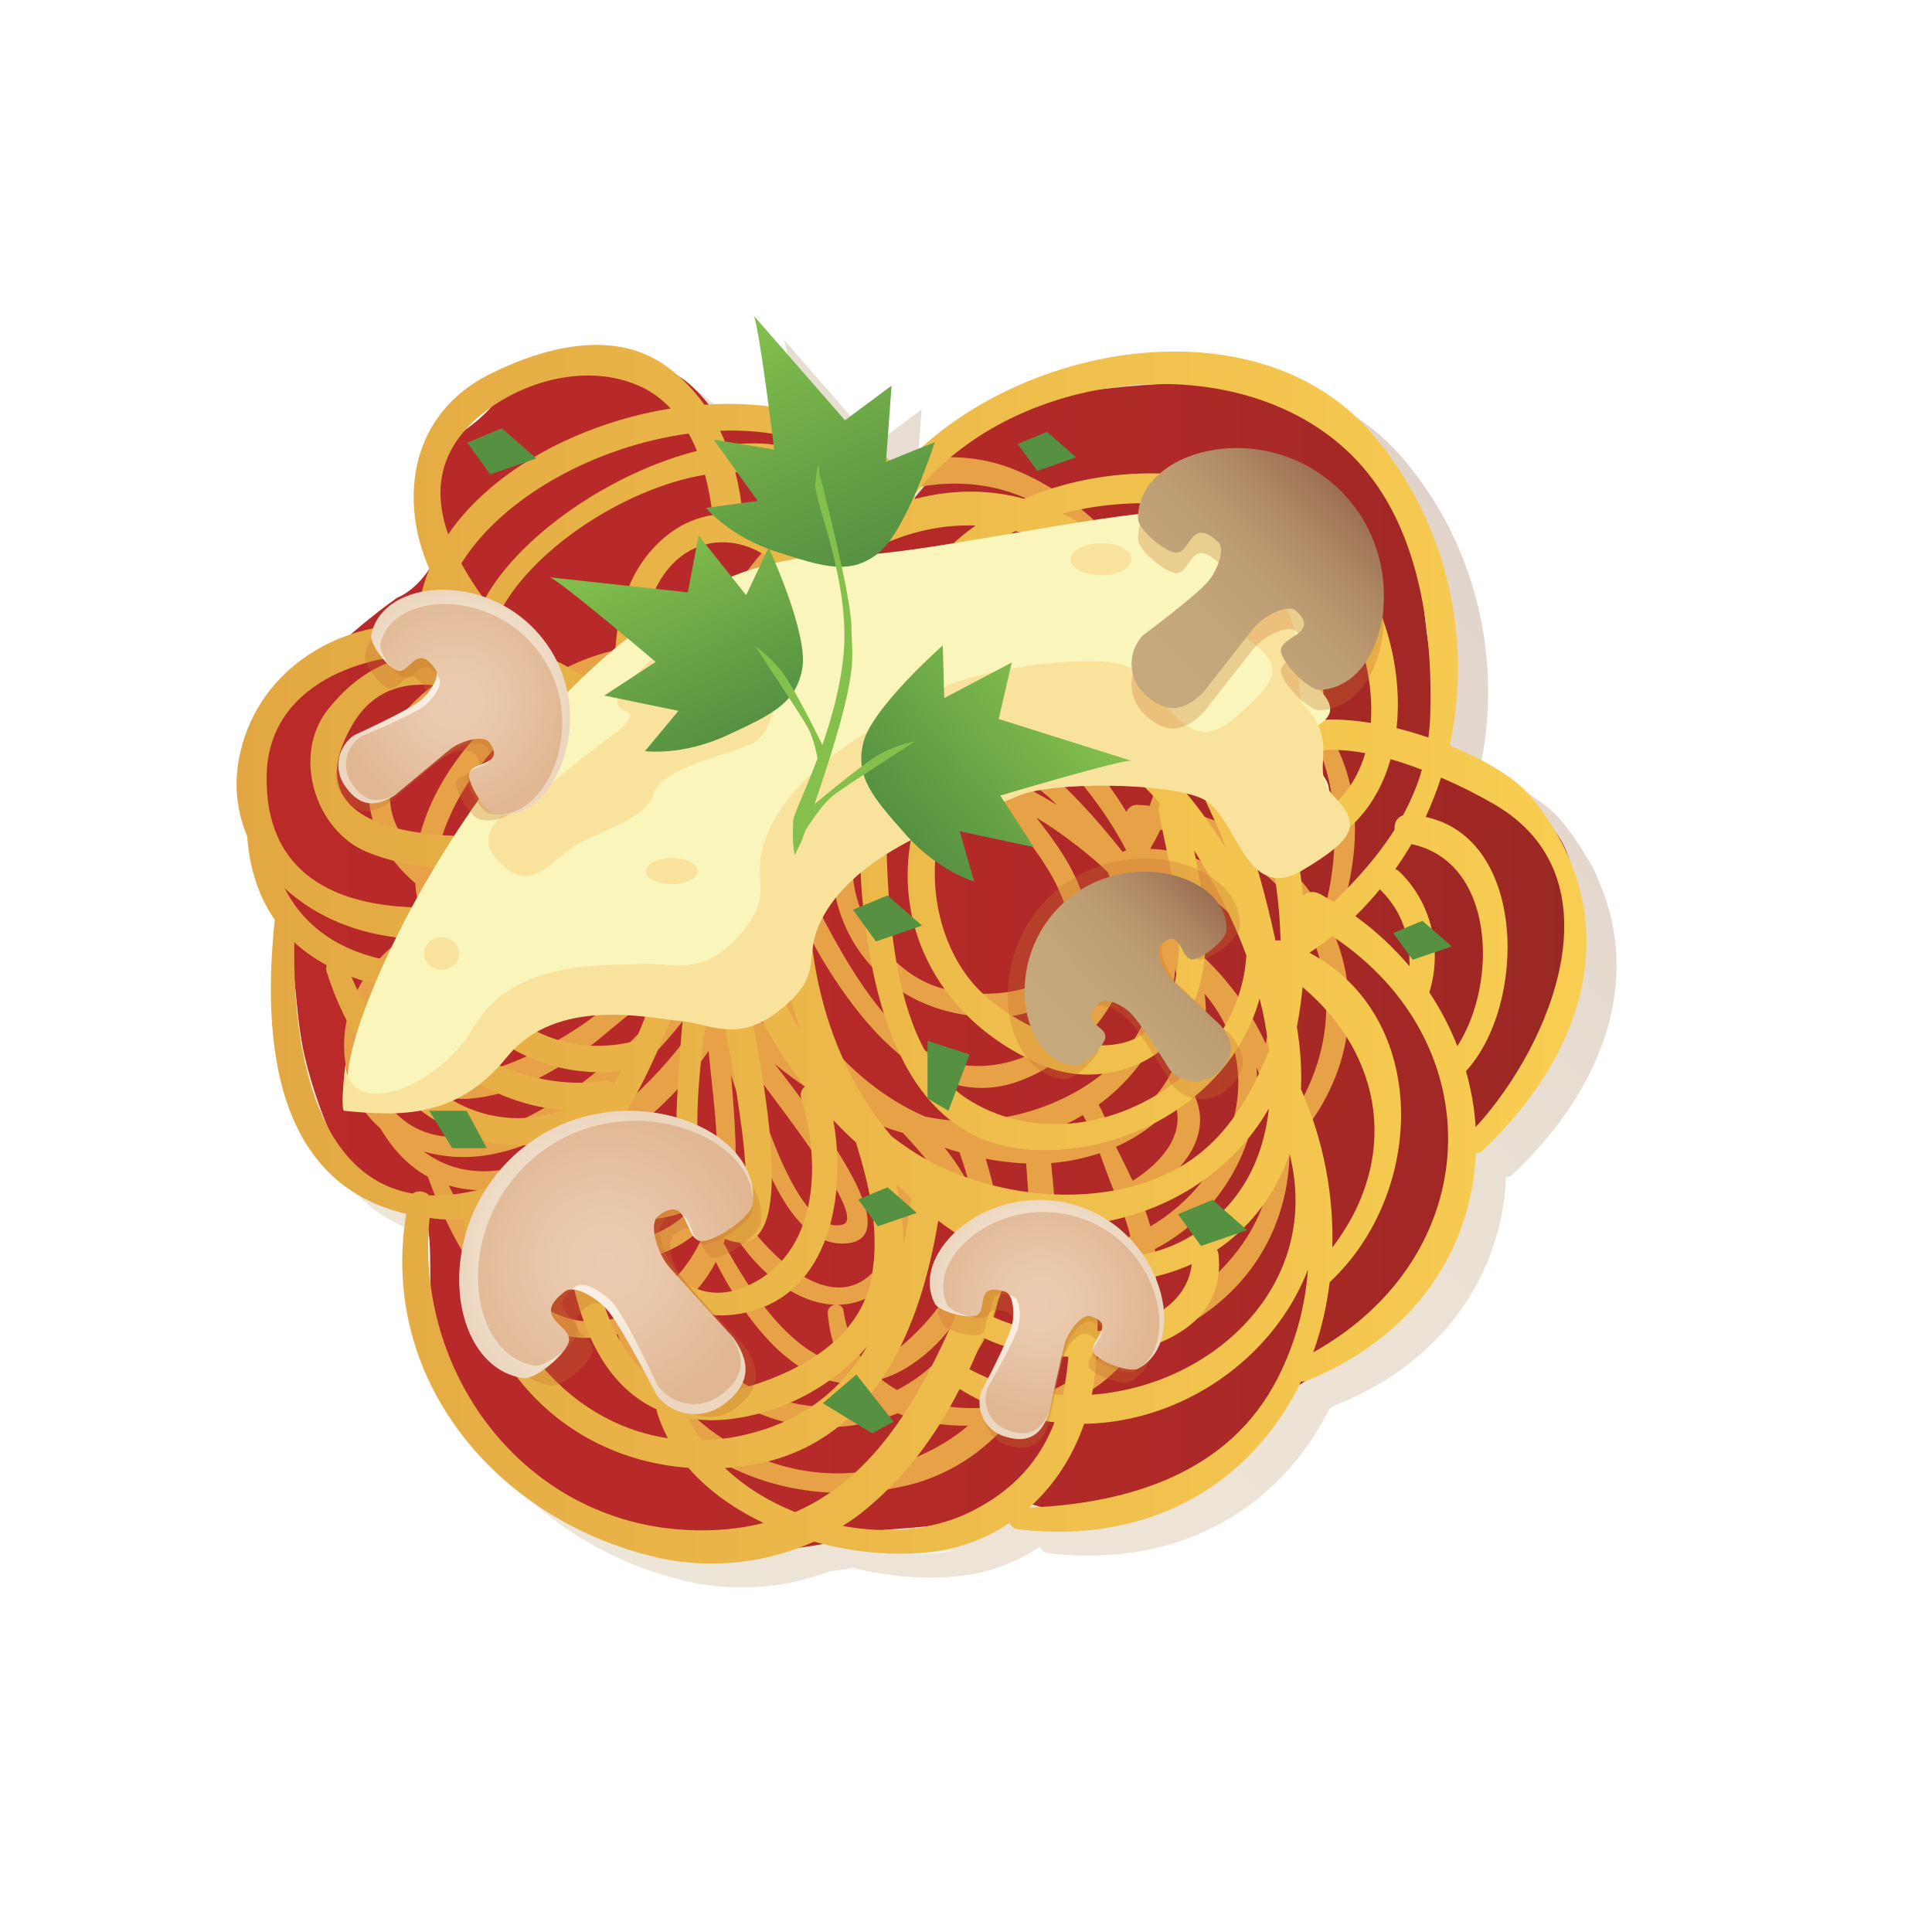 <svg width="49" height="49" viewBox="0 0 49 49" fill="none" xmlns="http://www.w3.org/2000/svg">
<g filter="url(#filter0_di_2562_8336)">
<circle cx="23.5" cy="23.5" r="22.5" fill="white"/>
</g>
<path opacity="0.3" fill-rule="evenodd" clip-rule="evenodd" d="M40.545 22.343C40.472 22.129 40.372 21.934 40.248 21.755C40.059 21.427 39.835 21.103 39.569 20.784C39.207 20.35 38.44 19.884 37.541 19.517C37.538 19.51 37.536 19.503 37.535 19.497C38.119 16.808 37.478 13.835 35.56 11.602C32.818 8.408 27.193 9.184 24.14 11.952L23.329 12.28C23.3 12.252 23.271 12.226 23.241 12.198L23.373 10.388L22.192 11.266L19.873 8.606C19.952 8.705 20.131 9.956 20.258 10.914C19.766 10.851 19.256 10.836 18.739 10.866C18.538 10.613 18.276 10.336 17.99 10.156C17.898 10.074 17.802 9.994 17.7 9.918C16.351 8.919 14.54 9.417 13.187 10.095C11.174 11.102 10.873 13.259 11.655 15.035C11.268 15.616 10.842 15.763 10.842 15.763C10.842 15.763 10.316 16.124 9.656 16.699C8.24 17.176 7.11 18.297 6.823 19.869C6.695 20.573 6.787 21.229 7.035 21.811C7.095 22.673 7.344 23.374 7.734 23.935C7.406 27.035 7.741 30.611 11.068 31.393C10.367 35.63 13.413 39.21 17.492 40.121C18.651 40.38 19.911 40.279 21.038 39.856C21.264 39.829 21.466 39.798 21.636 39.764C22.549 39.991 23.495 40.068 24.354 39.97C25.11 39.885 25.789 39.622 26.371 39.231C26.405 39.314 26.479 39.382 26.598 39.396C30.043 39.789 32.506 38.153 33.718 35.731C33.767 35.699 33.819 35.667 33.869 35.634C33.883 35.631 33.897 35.63 33.912 35.624C36.71 34.488 38.1 32.215 38.196 29.852C38.255 29.852 38.316 29.834 38.371 29.781C40.587 27.691 41.683 24.944 40.545 22.343ZM23.969 13.223C23.97 13.196 23.972 13.169 23.965 13.14C23.967 13.136 23.969 13.132 23.971 13.128C24.019 13.066 24.071 13.008 24.122 12.948C24.151 12.944 24.18 12.939 24.208 12.935C24.118 13.042 24.038 13.139 23.969 13.223ZM28.724 10.473C29.219 10.388 29.72 10.346 30.217 10.346C29.721 10.373 29.212 10.416 28.724 10.473ZM8.423 27.064C8.527 27.632 8.756 28.417 9.059 29.154C8.539 28.151 8.314 26.854 8.249 25.621C8.298 26.123 8.336 26.59 8.423 27.064ZM36.893 16.179C36.93 16.416 36.96 16.653 36.982 16.889C36.949 16.659 36.919 16.422 36.893 16.179ZM13.213 10.939C13.023 11.156 12.797 11.338 12.572 11.502C12.745 11.309 12.956 11.12 13.213 10.939ZM11.633 31.857C11.684 32.19 11.671 32.632 11.68 33.127C11.629 32.709 11.612 32.285 11.633 31.857ZM23.189 39.408C23.526 39.38 23.903 39.354 24.273 39.316C23.921 39.384 23.556 39.412 23.189 39.408ZM26.951 38.765C27.017 38.784 27.087 38.803 27.164 38.825C27.067 38.832 26.968 38.839 26.87 38.843C26.898 38.818 26.924 38.791 26.951 38.765Z" fill="url(#paint0_linear_2562_8336)"/>
<path fill-rule="evenodd" clip-rule="evenodd" d="M10.078 15.157C10.078 15.157 5.35 18.388 6.471 20.99C7.592 23.593 7.389 24.992 7.659 26.458C7.928 27.923 9.024 30.829 10.078 30.636C11.131 30.443 10.844 31.621 10.936 33.053C11.09 35.43 13.972 38.39 15.936 38.993C17.9 39.597 20.955 39.287 21.387 38.993C21.819 38.7 24.185 38.862 25.008 38.342C25.831 37.822 24.762 37.771 26.425 38.226C28.089 38.681 30.667 37.833 31.208 36.66C31.747 35.486 34.713 34.392 35.801 32.948C36.889 31.504 37.543 28.792 37.543 28.792C37.543 28.792 38.286 28.744 39.258 26.059C40.231 23.374 40.252 21.513 38.892 20.555C37.533 19.597 36.896 19.309 36.896 19.309C36.896 19.309 36.268 17.407 36.092 15.157C35.916 12.907 33.67 10.053 32.123 9.796C30.576 9.54 26.336 9.847 25.32 10.508C24.304 11.17 22.954 12.934 22.954 12.934C22.954 12.934 21.651 11.204 20.82 11.045C19.988 10.887 18.381 10.844 18.381 10.844C18.381 10.844 17.521 9.355 16.651 9.358C15.781 9.361 13.235 9.438 12.449 10.333C11.664 11.228 10.264 11.546 10.848 12.385C11.432 13.223 11.277 13.85 10.89 14.43C10.504 15.01 10.078 15.157 10.078 15.157Z" fill="url(#paint1_linear_2562_8336)"/>
<path fill-rule="evenodd" clip-rule="evenodd" d="M31.668 16.895C31.271 16.718 30.583 16.658 29.837 16.711C29.331 14.659 27.881 12.828 25.803 11.94C22.638 10.588 18.748 13.453 17.872 16.643C16.667 16.118 15.213 16.417 13.917 17.171C13.623 17.015 13.305 16.896 12.954 16.832C11.688 16.602 10.612 17.556 9.911 18.481C8.869 19.855 9.392 21.441 10.531 22.397C10.557 22.764 10.641 23.124 10.799 23.469C9.307 24.156 8.385 25.735 8.846 27.356C8.997 27.884 9.283 28.303 9.65 28.62C9.983 29.192 10.392 29.589 10.849 29.843C11.674 32.086 13.115 34.431 15.667 33.841C16.62 36.991 19.927 38.422 23.039 37.666C24.022 37.427 24.942 36.844 25.593 36.053C26.361 35.909 27.102 35.625 27.706 35.238C28.197 34.923 28.574 34.512 28.842 34.047C28.893 34.092 28.968 34.115 29.055 34.083C31.587 33.176 32.725 31.179 32.71 29.076C32.743 29.064 32.776 29.046 32.805 29.014C34.344 27.285 34.53 25.251 33.796 23.595C33.836 23.575 33.872 23.542 33.892 23.487C34.873 20.854 34.42 18.116 31.668 16.895ZM25.918 12.596C27.494 13.254 28.581 14.892 29.254 16.383C29.309 16.508 29.357 16.631 29.399 16.755C29.185 16.783 28.973 16.819 28.762 16.864C28.238 15.419 26.837 14.127 25.405 13.942C23.602 13.709 21.542 14.613 20.298 16.065C19.573 16.204 18.935 16.54 18.398 17.005C18.389 16.975 18.373 16.947 18.351 16.92C19.023 13.785 22.948 11.357 25.918 12.596ZM29.868 19.822C30.465 20.025 30.793 20.406 31.033 20.906C30.607 20.719 30.148 20.577 29.658 20.496C29.739 20.271 29.803 20.044 29.857 19.815C29.86 19.817 29.863 19.82 29.868 19.822ZM29.159 20.435C29.057 20.427 28.955 20.417 28.85 20.414C28.709 20.408 28.613 20.489 28.569 20.592C28.433 20.371 28.291 20.153 28.137 19.944C28.891 19.247 29.09 18.346 28.925 17.456C29.135 17.419 29.35 17.391 29.562 17.372C29.621 17.695 29.636 18.015 29.622 18.332C29.53 18.422 29.537 18.549 29.601 18.648C29.537 19.249 29.372 19.842 29.159 20.435ZM26.759 30.594C26.73 30.233 26.695 29.868 26.659 29.497C27.087 29.465 27.5 29.378 27.89 29.247C28.021 29.599 28.143 29.945 28.254 30.208C27.731 30.455 27.179 30.601 26.759 30.594ZM28.439 30.644C28.535 30.884 28.613 31.122 28.669 31.358C28.101 31.601 27.475 31.733 26.82 31.711C26.816 31.488 26.805 31.264 26.79 31.038C27.265 31.048 27.864 30.902 28.439 30.644ZM26.519 28.935C26.421 28.862 26.274 28.866 26.162 28.934C26.055 28.929 25.946 28.924 25.838 28.915C26.422 28.796 26.97 28.576 27.463 28.282C27.545 28.424 27.625 28.59 27.702 28.773C27.325 28.875 26.925 28.926 26.519 28.935ZM24.23 28.422C23.975 28.409 23.72 28.37 23.467 28.319C23.454 28.314 23.44 28.309 23.428 28.304C21.418 27.413 19.993 25.469 19.403 23.401C18.83 21.394 19.195 19.103 21.275 18.203C22.069 17.859 22.797 17.878 23.473 18.1C23.06 18.079 22.638 18.13 22.206 18.274C19.528 19.163 19.59 22.224 20.835 24.298C21.862 26.006 23.652 28.308 25.955 27.379C27.808 26.63 29.065 24.647 28.696 22.752C28.92 23.016 29.127 23.296 29.31 23.588C29.4 24.93 29.243 26.074 28.161 27.063C27.138 27.996 25.593 28.494 24.23 28.422ZM24.336 29.225C24.437 29.519 24.527 29.814 24.605 30.108C24.43 29.755 24.205 29.42 23.959 29.109C24.083 29.153 24.21 29.189 24.336 29.225ZM22.923 34.087C22.596 34.37 22.274 34.526 21.961 34.589C21.674 34.232 21.474 33.789 21.395 33.251C21.382 33.156 21.323 33.106 21.255 33.091C21.664 33.084 22.077 32.945 22.472 32.613C23.729 31.558 23.177 29.711 22.308 28.537C22.503 28.609 22.698 28.675 22.896 28.731C23.513 29.383 24.083 30.081 24.328 30.96C24.672 32.193 23.792 33.332 22.923 34.087ZM24.842 32.199C24.763 33.203 24.338 34.131 23.324 34.898C23.138 35.038 22.945 35.152 22.751 35.253C22.608 35.173 22.474 35.082 22.349 34.98C22.55 34.916 22.755 34.831 22.966 34.705C23.86 34.172 24.578 33.222 24.842 32.199ZM20.994 33.316C21.036 33.815 21.164 34.238 21.356 34.596C20.063 34.365 18.968 32.668 18.386 31.585C18.377 31.567 18.363 31.555 18.351 31.541C18.404 31.389 18.447 31.232 18.484 31.072C19.039 32.077 20.082 33.055 21.168 33.09C21.072 33.109 20.984 33.189 20.994 33.316ZM22.155 35.504C20.211 36.129 18.066 35.069 17.071 33.234C17.562 32.899 17.912 32.481 18.153 32.004C18.885 33.456 20.117 35.142 21.702 35.096C21.839 35.251 21.991 35.386 22.155 35.504ZM13.325 30.234C14.451 30.919 16.203 31.22 17.513 30.679C16.165 32.068 14.163 31.447 12.676 30.177C12.865 30.158 13.058 30.122 13.251 30.076C13.246 30.136 13.264 30.197 13.325 30.234ZM13.643 29.971C13.981 29.864 14.319 29.723 14.652 29.554C14.66 29.561 14.666 29.569 14.675 29.576C15.772 30.273 17.127 30.183 18.184 29.505C18.181 29.596 18.179 29.689 18.173 29.78C18.11 29.765 18.038 29.774 17.968 29.823C16.739 30.684 14.971 30.597 13.643 29.971ZM21.455 31.537C23 31.419 20.945 28.655 19.649 26.985C20.227 27.462 20.858 27.875 21.526 28.199C21.49 28.273 21.492 28.361 21.568 28.441C22.426 29.344 23.139 30.852 22.351 32.008C21.219 33.667 19.346 31.731 18.709 30.639C18.678 30.586 18.633 30.555 18.585 30.541C18.73 29.499 18.632 28.351 18.542 27.274C18.747 27.937 19.018 28.588 19.261 29.174C19.625 30.051 20.285 31.625 21.455 31.537ZM15.58 21.934C15.457 21.59 15.43 21.27 15.633 20.948C15.896 20.528 16.303 20.969 16.45 21.223C16.476 21.269 16.51 21.297 16.548 21.319C16.55 21.886 16.633 22.451 16.811 22.983C16.917 23.3 17.049 23.612 17.199 23.918C16.926 23.769 16.645 23.637 16.361 23.519C16.357 23.492 16.348 23.465 16.331 23.438C16.036 22.958 15.77 22.465 15.58 21.934ZM15.751 23.294C15.641 23.258 15.531 23.222 15.419 23.19C15.418 23.164 15.414 23.137 15.402 23.108C15.082 22.308 14.605 21.584 14.647 20.687C14.704 19.454 15.839 18.971 16.837 19.442C16.718 19.813 16.638 20.197 16.591 20.585C16.093 20.116 15.294 20.281 15.06 21.086C14.937 21.506 15.111 21.956 15.267 22.343C15.397 22.666 15.559 22.994 15.751 23.294ZM15.032 18.079C15.801 17.7 16.602 17.7 17.273 18.363C17.281 18.37 17.289 18.373 17.297 18.38C17.19 18.569 17.094 18.765 17.01 18.967C16.554 18.672 16.017 18.621 15.534 18.767C15.382 18.522 15.215 18.291 15.032 18.079ZM18.962 26.973C20.054 28.419 21.962 30.886 21.378 31.056C20.373 31.348 19.452 28.735 18.962 26.973ZM18.176 28.863C18.173 28.865 18.171 28.865 18.168 28.866C17.217 29.662 16.191 29.673 15.099 29.308C16.237 28.635 17.28 27.66 17.971 26.656C18.04 27.386 18.141 28.132 18.176 28.863ZM22.017 16.086C21.879 16.062 21.74 16.041 21.602 16.023C21.429 16.002 21.261 15.995 21.095 15.993C22.041 15.163 23.309 14.629 24.513 14.471C25.961 14.28 27.687 15.548 28.268 16.996C27.934 17.098 27.62 17.224 27.358 17.379C26.965 15.417 23.488 14.379 22.017 16.086ZM26.911 17.723C26.747 17.886 26.626 18.068 26.573 18.271C25.41 17.277 24.023 16.544 22.537 16.193C23.939 15.188 26.937 16.045 26.911 17.723ZM21.988 16.634C24.666 16.966 27.275 19.085 28.564 21.566C28.53 21.574 28.501 21.589 28.476 21.609C27.734 20.674 26.803 19.63 25.736 18.924C24.148 17.655 22.25 16.666 20.294 18.06C20.04 18.242 19.822 18.444 19.63 18.659C19.707 17.927 19.992 17.268 20.425 16.703C20.904 16.595 21.424 16.564 21.988 16.634ZM29.544 27.481C29.192 28.032 28.7 28.4 28.133 28.628C28.056 28.419 27.967 28.198 27.865 28.016C28.969 27.206 29.717 25.979 29.803 24.589C30.143 25.527 30.152 26.531 29.544 27.481ZM29.795 27.968C30.072 28.744 29.5 29.459 28.728 29.948C28.601 29.678 28.466 29.414 28.337 29.154C28.327 29.136 28.317 29.107 28.307 29.084C28.894 28.822 29.407 28.447 29.795 27.968ZM25.33 20.352C25.98 21.236 26.755 22.038 27.059 23.123C27.646 25.225 25.086 25.438 23.803 25.04C22.066 24.5 20.826 21.917 22.227 20.445C23.027 19.605 24.184 19.741 25.28 20.212C25.284 20.258 25.296 20.306 25.33 20.352ZM25.41 19.698C23.533 18.933 20.958 19.64 21.095 22.038C21.232 24.458 23.221 25.971 25.585 25.775C26.522 25.697 27.48 24.915 27.578 23.943C27.709 22.645 27.023 21.69 26.283 20.735C26.894 21.107 27.434 21.529 27.816 21.862C27.91 21.944 28.003 22.03 28.096 22.119C29.041 24.381 27.03 27.245 24.531 27.024C22.867 26.878 21.623 24.697 20.933 23.4C19.57 20.84 21.37 18.003 24.335 18.83C24.854 18.976 25.336 19.229 25.787 19.547C26.05 19.763 26.308 19.98 26.561 20.184C26.564 20.186 26.567 20.186 26.57 20.189C26.649 20.262 26.728 20.337 26.805 20.414C26.331 20.123 25.857 19.879 25.41 19.698ZM28.927 30.394C30.046 29.742 30.886 28.675 30.174 27.562C30.156 27.535 30.135 27.516 30.112 27.5C30.453 26.905 30.631 26.197 30.572 25.39C30.568 25.328 30.559 25.265 30.551 25.203C32.251 27.194 31.22 29.907 29.176 31.104C29.109 30.863 29.023 30.627 28.927 30.394ZM27.792 19.502C27.582 19.248 27.359 19.006 27.125 18.773C27.244 18.547 27.317 18.327 27.358 18.113C27.624 17.863 28.006 17.689 28.433 17.57C28.551 18.253 28.386 18.94 27.792 19.502ZM32.103 26.471C31.678 25.549 31.04 24.686 30.198 23.982C30.037 23.619 29.833 23.266 29.591 22.93C29.522 22.678 29.44 22.431 29.349 22.187C31.349 22.679 32.522 24.354 32.103 26.471ZM18.245 18.052C18.634 17.585 19.115 17.201 19.683 16.947C19.295 17.658 19.101 18.451 19.184 19.28C18.22 20.943 18.578 23.194 19.358 24.959C19.742 25.827 20.302 26.607 20.979 27.269C19.622 26.392 18.465 25.128 17.78 23.865C16.785 22.033 16.973 19.82 18.042 18.319C18.149 18.28 18.239 18.188 18.245 18.052ZM17.745 17.232C17.719 17.41 17.698 17.589 17.691 17.767C17.655 17.817 17.62 17.868 17.585 17.919C16.796 16.867 15.688 16.991 14.649 17.688C14.573 17.619 14.495 17.552 14.414 17.49C15.534 16.886 16.747 16.695 17.745 17.232ZM14.527 18.387C14.707 18.591 14.867 18.81 15.005 19.026C14.766 19.195 14.562 19.422 14.42 19.703C13.848 20.837 14.301 22.025 14.894 23.059C14.193 22.912 13.478 22.871 12.766 22.945C12.747 22.921 12.722 22.898 12.687 22.884C12.505 22.809 12.319 22.729 12.132 22.642C12.103 21.276 13.205 19.334 14.527 18.387ZM13.89 17.808C13.992 17.879 14.09 17.957 14.184 18.04C12.893 19.137 11.816 21.023 11.754 22.456C11.505 22.326 11.263 22.183 11.04 22.025C11.197 20.477 12.408 18.804 13.89 17.808ZM10.215 19.052C10.7 18.162 11.643 17.411 12.68 17.401C12.919 17.399 13.146 17.446 13.361 17.527C11.924 18.543 10.782 20.098 10.562 21.63C9.909 20.992 9.614 20.158 10.215 19.052ZM11.05 22.763C11.287 22.902 11.54 23.017 11.803 23.1C11.804 23.107 11.805 23.114 11.806 23.119C11.598 23.174 11.391 23.235 11.185 23.312C11.119 23.134 11.076 22.951 11.05 22.763ZM9.467 27.392C8.712 25.783 10.111 24.384 11.462 23.788C13.343 22.96 15.42 23.576 17.184 24.405C17.107 24.428 17.03 24.455 16.954 24.487C14.451 23.697 10.677 22.502 9.97 25.715C9.727 26.822 10.786 27.947 11.883 27.867C12.927 27.791 13.81 27.316 14.669 26.747C15.38 26.277 16.191 25.395 17.058 25.02C17.109 25.034 17.16 25.044 17.211 25.057C15.596 27.22 11.103 30.884 9.467 27.392ZM16.336 24.819C15.857 25.127 15.408 25.514 15.023 25.808C13.977 26.609 10.33 28.652 10.528 25.768C10.667 23.76 13.646 24.098 14.897 24.407C15.384 24.527 15.859 24.677 16.336 24.819ZM12.264 29.311C14.386 29.021 16.654 26.982 17.828 25.19C17.88 25.199 17.931 25.211 17.983 25.22C18.01 25.257 18.039 25.293 18.067 25.331C18.044 25.37 18.021 25.411 17.997 25.45C17.956 25.479 17.929 25.526 17.917 25.585C16.531 27.855 13.04 30.921 10.749 29.206C11.229 29.346 11.75 29.381 12.264 29.311ZM15.604 33.431C13.72 33.983 12.213 31.83 11.384 30.066C11.63 30.141 11.886 30.177 12.149 30.189C12.152 30.226 12.162 30.262 12.193 30.294C13.813 31.999 16.369 32.703 17.956 30.994C17.769 31.574 17.453 32.121 16.932 32.613C16.579 32.946 16.236 33.174 15.904 33.32C15.799 33.277 15.656 33.329 15.604 33.431ZM23.261 36.947C20.338 38.198 17.163 36.528 16.109 33.708C16.142 33.696 16.173 33.691 16.207 33.678C16.396 33.607 16.567 33.526 16.729 33.44C17.916 35.757 20.386 36.799 22.768 35.844C23.305 36.07 23.921 36.168 24.552 36.159C24.201 36.461 23.775 36.727 23.261 36.947ZM25.01 35.699C24.458 35.741 23.908 35.688 23.406 35.533C25.769 34.194 25.693 31.668 25.001 29.389C25.339 29.454 25.681 29.493 26.025 29.508C26.196 31.749 26.365 34.099 25.01 35.699ZM28.074 34.178C27.573 34.835 26.803 35.295 25.96 35.531C26.033 35.41 26.104 35.288 26.165 35.16C26.645 34.146 26.804 33.151 26.821 32.14C27.516 32.209 28.168 32.117 28.76 31.906C28.831 32.683 28.64 33.435 28.074 34.178ZM32.272 29.201C32.254 31.29 30.749 32.682 29.053 33.61C29.294 33.011 29.375 32.346 29.29 31.679C30.984 30.812 32.037 28.91 31.867 27.065C32.134 27.723 32.279 28.436 32.272 29.201ZM32.671 28.464C32.62 28.005 32.51 27.548 32.356 27.098C33.261 24.719 31.84 21.612 29.172 21.529C29.265 21.369 29.352 21.208 29.429 21.043C33.17 21.525 34.846 25.319 32.671 28.464ZM31.602 21.19C31.47 20.339 30.869 19.605 30.045 19.343C30.012 19.333 29.98 19.331 29.951 19.333C29.981 19.142 30.006 18.95 30.018 18.759C31.624 18.351 32.723 20.427 32.554 21.886C32.267 21.625 31.949 21.391 31.602 21.19ZM33.569 23.142C33.388 22.824 33.169 22.525 32.919 22.249C33.413 20.573 31.985 17.669 30.032 18.163C30.025 17.889 30.003 17.615 29.962 17.344C30.407 17.322 30.819 17.331 31.122 17.352C33.967 17.552 34.178 21.066 33.569 23.142Z" fill="#E7A147"/>
<path fill-rule="evenodd" clip-rule="evenodd" d="M38.804 20.178C38.441 19.743 37.669 19.275 36.767 18.907C37.357 16.214 36.716 13.234 34.796 10.996C31.87 7.589 25.664 8.699 22.799 11.927C21.692 10.618 19.817 10.13 17.865 10.265C17.612 9.913 17.309 9.59 16.934 9.312C15.585 8.313 13.775 8.811 12.421 9.489C10.408 10.496 10.107 12.653 10.889 14.429C10.708 14.874 10.599 15.344 10.584 15.838C8.442 15.782 6.452 17.099 6.057 19.263C5.93 19.968 6.022 20.623 6.269 21.205C6.33 22.067 6.579 22.768 6.969 23.328C6.641 26.429 6.975 30.005 10.303 30.787C9.601 35.024 12.647 38.604 16.727 39.515C18.015 39.802 19.429 39.65 20.645 39.1C21.627 39.373 22.659 39.469 23.588 39.364C24.345 39.279 25.024 39.016 25.605 38.625C25.64 38.708 25.713 38.776 25.833 38.79C29.321 39.189 31.804 37.507 32.999 35.036C33.045 35.041 33.095 35.039 33.146 35.018C35.945 33.882 37.335 31.609 37.431 29.246C37.49 29.246 37.551 29.228 37.606 29.175C40.272 26.66 41.32 23.195 38.804 20.178ZM34.55 11.83C36.017 13.509 36.346 16.055 36.272 18.187C36.266 18.365 36.25 18.537 36.228 18.706C35.962 18.615 35.692 18.534 35.42 18.467C35.639 16.473 34.744 14.152 33.175 13.11C31.198 11.797 28.266 11.668 25.972 12.65C25.044 12.395 24.104 12.42 23.207 12.655C23.213 12.615 23.212 12.573 23.201 12.529C25.795 9.246 31.79 8.667 34.55 11.83ZM35.008 22.566C35.591 23.148 35.756 23.783 35.748 24.507C35.356 24.043 34.901 23.613 34.374 23.234C34.599 23.018 34.804 22.788 35 22.552C35.003 22.556 35.004 22.561 35.008 22.566ZM33.826 22.876C33.711 22.807 33.596 22.737 33.476 22.672C33.313 22.584 33.155 22.623 33.044 22.718C33.013 22.381 32.971 22.045 32.912 21.711C34.197 21.329 34.948 20.391 35.269 19.254C35.537 19.331 35.804 19.422 36.063 19.522C35.945 19.935 35.779 20.317 35.581 20.681C35.42 20.733 35.354 20.886 35.372 21.039C34.952 21.705 34.417 22.305 33.826 22.876ZM25.158 33.383C25.333 32.944 25.501 32.495 25.674 32.04C26.194 32.251 26.727 32.386 27.258 32.458C27.209 32.946 27.152 33.421 27.131 33.793C26.376 33.781 25.646 33.633 25.158 33.383ZM27.096 34.41C27.07 34.747 27.023 35.071 26.954 35.379C26.149 35.336 25.34 35.129 24.587 34.726C24.709 34.462 24.825 34.194 24.938 33.922C25.489 34.207 26.274 34.381 27.096 34.41ZM25.834 31.303C25.761 31.16 25.587 31.081 25.418 31.095C25.293 31.028 25.169 30.959 25.048 30.886C25.801 31.084 26.569 31.143 27.316 31.083C27.329 31.296 27.327 31.537 27.312 31.795C26.812 31.697 26.314 31.526 25.834 31.303ZM23.451 29.382C23.159 29.219 22.883 29.027 22.616 28.821C22.605 28.808 22.591 28.794 22.58 28.781C20.742 26.58 20.194 23.482 20.695 20.722C21.182 18.042 22.93 15.571 25.884 15.716C27.012 15.771 27.852 16.213 28.516 16.863C28.045 16.6 27.52 16.417 26.932 16.336C23.285 15.833 21.592 19.451 21.854 22.597C22.071 25.189 22.839 28.915 26.071 29.155C28.673 29.348 31.287 27.751 31.947 25.32C32.057 25.758 32.138 26.206 32.184 26.653C31.515 28.276 30.673 29.525 28.835 30.057C27.101 30.561 25.005 30.253 23.451 29.382ZM23.111 30.384C23.059 30.786 22.996 31.184 22.916 31.571C22.915 31.058 22.845 30.537 22.736 30.031C22.857 30.153 22.984 30.269 23.111 30.384ZM18.653 35.26C18.108 35.403 17.641 35.4 17.239 35.293C17.11 34.71 17.128 34.076 17.348 33.4C17.386 33.282 17.346 33.19 17.276 33.132C17.758 33.361 18.323 33.436 18.976 33.276C21.055 32.765 21.475 30.285 21.134 28.41C21.321 28.606 21.512 28.796 21.71 28.976C22.055 30.094 22.322 31.24 22.102 32.411C21.793 34.051 20.108 34.878 18.653 35.26ZM21.988 34.156C21.318 35.285 20.285 36.127 18.656 36.44C18.357 36.497 18.066 36.519 17.779 36.526C17.659 36.35 17.554 36.166 17.466 35.974C17.739 36.014 18.028 36.034 18.348 36.008C19.703 35.9 21.09 35.202 21.988 34.156ZM16.841 33.245C16.602 33.853 16.508 34.422 16.526 34.952C15.146 33.937 14.841 31.319 14.786 29.715C14.785 29.688 14.777 29.666 14.77 29.644C14.919 29.497 15.06 29.337 15.196 29.172C15.267 30.668 15.923 32.414 17.174 33.081C17.051 33.047 16.901 33.091 16.841 33.245ZM16.938 36.476C14.302 36.086 12.402 33.609 12.296 30.887C13.064 30.778 13.714 30.491 14.271 30.072C14.291 32.194 14.761 34.877 16.644 35.738C16.713 35.997 16.813 36.242 16.938 36.476ZM9.641 25.215C10.564 26.667 12.442 28.03 14.286 28.151C11.908 29.001 9.923 27.119 8.913 24.774C9.146 24.862 9.392 24.93 9.644 24.988C9.603 25.055 9.591 25.137 9.641 25.215ZM10.164 25.091C10.622 25.16 11.099 25.19 11.586 25.184C11.591 25.198 11.593 25.21 11.6 25.223C12.482 26.672 14.12 27.348 15.748 27.163C15.693 27.27 15.637 27.377 15.577 27.48C15.511 27.426 15.422 27.395 15.313 27.412C13.377 27.711 11.358 26.59 10.164 25.091ZM18.407 31.428C20.282 32.182 19.471 27.76 18.917 25.059C19.318 25.951 19.819 26.797 20.413 27.562C20.33 27.628 20.281 27.732 20.323 27.869C20.806 29.422 20.773 31.599 19.182 32.498C16.901 33.787 15.825 30.44 15.709 28.794C15.703 28.714 15.668 28.652 15.621 28.609C16.391 27.472 16.939 26.072 17.454 24.759C17.311 25.653 17.253 26.572 17.201 27.398C17.121 28.634 16.986 30.858 18.407 31.428ZM17.066 16.799C17.121 16.327 17.273 15.937 17.696 15.676C18.247 15.337 18.468 16.088 18.494 16.47C18.498 16.538 18.522 16.591 18.553 16.638C18.228 17.304 18 18.012 17.902 18.738C17.843 19.17 17.818 19.611 17.817 20.056C17.582 19.725 17.331 19.407 17.066 19.106C17.077 19.071 17.082 19.034 17.078 18.993C17.009 18.262 16.982 17.531 17.066 16.799ZM16.482 18.491C16.374 18.386 16.266 18.279 16.154 18.178C16.168 18.147 16.178 18.113 16.181 18.072C16.268 16.951 16.127 15.829 16.693 14.803C17.47 13.392 19.078 13.48 19.974 14.608C19.621 14.973 19.305 15.377 19.027 15.804C18.714 14.967 17.685 14.7 16.946 15.507C16.56 15.929 16.504 16.555 16.463 17.099C16.429 17.551 16.43 18.028 16.482 18.491ZM18.648 11.972C19.766 11.971 20.705 12.433 21.106 13.595C21.111 13.609 21.119 13.617 21.125 13.629C20.892 13.789 20.666 13.963 20.451 14.151C20.087 13.544 19.489 13.173 18.84 13.066C18.802 12.692 18.739 12.325 18.648 11.972ZM18.12 24.648C18.564 26.971 19.374 30.959 18.593 30.821C17.249 30.584 17.677 26.994 18.12 24.648ZM16.109 26.407C16.105 26.407 16.102 26.407 16.098 26.407C14.525 26.789 13.319 26.212 12.25 25.154C13.971 25.023 15.754 24.482 17.142 23.706C16.801 24.601 16.491 25.532 16.109 26.407ZM27.973 13.667C27.825 13.559 27.676 13.454 27.523 13.354C27.334 13.229 27.141 13.124 26.948 13.026C28.534 12.601 30.326 12.706 31.826 13.215C33.632 13.827 34.921 16.306 34.766 18.336C34.315 18.263 33.877 18.231 33.479 18.26C34.151 15.737 30.679 12.516 27.973 13.667ZM32.759 18.404C32.473 18.501 32.226 18.644 32.045 18.851C31.257 17.016 30.056 15.358 28.52 14.091C30.741 13.724 33.755 16.455 32.759 18.404ZM27.622 14.29C30.567 16.225 32.399 20.209 32.478 23.856C32.433 23.846 32.39 23.846 32.35 23.856C32.02 22.334 31.531 20.574 30.69 19.133C29.562 16.732 27.912 14.48 24.818 14.984C24.415 15.05 24.044 15.161 23.695 15.302C24.207 14.489 24.922 13.882 25.754 13.471C26.376 13.62 27.003 13.884 27.622 14.29ZM30.214 31.346C29.484 31.787 28.695 31.933 27.9 31.874C27.93 31.584 27.954 31.274 27.939 31.002C29.699 30.692 31.282 29.686 32.184 28.109C32.041 29.403 31.473 30.583 30.214 31.346ZM30.226 32.06C30.103 33.127 29.021 33.635 27.836 33.762C27.843 33.373 27.837 32.986 27.836 32.607C27.836 32.58 27.839 32.541 27.84 32.508C28.679 32.539 29.496 32.397 30.226 32.06ZM29.39 20.57C29.642 21.98 30.087 23.366 29.817 24.811C29.293 27.61 26.172 26.383 24.901 25.176C23.179 23.544 23.216 19.805 25.707 18.89C27.127 18.369 28.404 19.194 29.415 20.377C29.392 20.434 29.377 20.496 29.39 20.57ZM29.862 19.85C28.106 17.873 24.685 17.215 23.461 20.103C22.228 23.014 23.684 25.932 26.563 27.065C27.704 27.514 29.278 27.152 29.953 26.071C30.855 24.626 30.601 23.113 30.286 21.568C30.786 22.355 31.177 23.162 31.43 23.771C31.493 23.921 31.553 24.076 31.611 24.233C31.412 27.427 27.407 29.62 24.609 27.92C22.746 26.789 22.547 23.519 22.487 21.603C22.367 17.82 26.11 15.537 29.104 18.215C29.628 18.685 30.046 19.259 30.39 19.891C30.573 20.297 30.75 20.699 30.93 21.084C30.932 21.088 30.935 21.09 30.937 21.094C30.986 21.226 31.035 21.359 31.081 21.494C30.694 20.88 30.28 20.321 29.862 19.85ZM27.811 34.399C29.498 34.282 31.095 33.517 30.903 31.803C30.898 31.762 30.884 31.727 30.867 31.696C31.609 31.196 32.226 30.469 32.623 29.491C32.653 29.415 32.678 29.337 32.705 29.259C33.548 32.57 30.776 35.151 27.692 35.373C27.754 35.053 27.79 34.727 27.811 34.399ZM32.763 20.994C32.664 20.576 32.543 20.164 32.402 19.758C32.672 19.561 32.885 19.346 33.056 19.119C33.512 18.98 34.057 18.996 34.627 19.102C34.372 19.971 33.784 20.68 32.763 20.994ZM33.791 31.64C33.826 30.314 33.576 28.936 32.996 27.627C33.017 27.109 32.982 26.578 32.892 26.044C32.958 25.71 33.003 25.374 33.037 25.036C35.095 26.765 35.502 29.402 33.791 31.64ZM22.425 13.792C23.149 13.47 23.933 13.299 24.745 13.329C23.88 13.937 23.195 14.754 22.815 15.771C20.728 17.162 19.849 20.003 19.745 22.519C19.693 23.757 19.899 24.993 20.309 26.158C19.227 24.349 18.601 22.202 18.527 20.329C18.418 17.611 19.916 15.129 22.032 13.989C22.181 14.005 22.338 13.948 22.425 13.792ZM22.312 12.545C22.177 12.738 22.051 12.935 21.941 13.14C21.869 13.177 21.799 13.217 21.729 13.257C21.41 11.57 20.042 11.076 18.424 11.293C18.375 11.168 18.323 11.045 18.264 10.925C19.923 10.864 21.454 11.34 22.312 12.545ZM17.88 12.041C17.973 12.384 18.034 12.732 18.071 13.064C17.693 13.124 17.323 13.272 16.995 13.519C15.671 14.517 15.516 16.169 15.615 17.721C14.879 17.145 14.066 16.684 13.19 16.361C13.181 16.321 13.166 16.28 13.133 16.244C12.962 16.052 12.79 15.85 12.622 15.641C13.375 14.025 15.786 12.388 17.88 12.041ZM17.467 10.996C17.546 11.138 17.615 11.286 17.677 11.437C15.534 11.977 13.184 13.563 12.287 15.205C12.07 14.909 11.87 14.602 11.7 14.29C12.775 12.567 15.159 11.307 17.467 10.996ZM12.448 10.333C13.528 9.571 15.065 9.236 16.285 9.822C16.567 9.957 16.806 10.143 17.01 10.361C14.743 10.723 12.509 11.885 11.367 13.551C10.971 12.428 11.106 11.281 12.448 10.333ZM11.286 15.158C11.483 15.457 11.713 15.737 11.972 15.987C11.971 15.995 11.967 16.004 11.965 16.012C11.69 15.956 11.412 15.908 11.127 15.879C11.153 15.632 11.208 15.393 11.286 15.158ZM6.763 19.664C6.807 17.345 9.252 16.514 11.177 16.597C13.856 16.711 15.932 18.631 17.52 20.617C17.416 20.6 17.31 20.587 17.203 20.58C14.729 18.212 10.999 14.638 8.319 17.991C7.396 19.146 7.987 21.073 9.318 21.613C10.584 22.126 11.891 22.078 13.224 21.909C14.327 21.767 15.786 21.203 17.017 21.265C17.068 21.309 17.122 21.352 17.174 21.396C14.037 22.997 6.666 24.695 6.763 19.664ZM16.288 20.613C15.549 20.697 14.8 20.891 14.18 21.014C12.494 21.348 7.047 21.637 8.942 18.375C10.262 16.105 13.555 18.218 14.84 19.301C15.34 19.722 15.812 20.171 16.288 20.613ZM8.931 23.524C11.582 24.407 15.413 23.328 17.82 21.908C17.875 21.948 17.928 21.992 17.984 22.032C17.994 22.091 18.007 22.15 18.018 22.21C17.97 22.244 17.918 22.277 17.867 22.311C17.802 22.32 17.745 22.36 17.697 22.422C14.765 24.28 8.912 25.856 7.218 22.526C7.7 22.967 8.289 23.31 8.931 23.524ZM10.465 30.272C7.941 29.831 7.419 26.442 7.465 23.899C7.71 24.128 7.989 24.319 8.289 24.483C8.271 24.528 8.263 24.577 8.28 24.632C9.194 27.562 11.78 29.86 14.622 28.774C14.069 29.347 13.383 29.804 12.49 30.08C11.885 30.266 11.353 30.336 10.88 30.315C10.782 30.204 10.585 30.182 10.465 30.272ZM17.401 38.803C13.258 38.581 10.505 34.796 10.896 30.887C10.941 30.893 10.982 30.904 11.029 30.909C11.291 30.935 11.537 30.939 11.777 30.931C11.829 34.327 14.12 36.972 17.459 37.228C17.958 37.802 18.621 38.271 19.366 38.626C18.78 38.776 18.129 38.841 17.401 38.803ZM20.167 38.35C19.497 38.082 18.883 37.702 18.386 37.232C21.924 37.027 23.291 34.025 23.796 30.959C24.153 31.23 24.531 31.473 24.926 31.689C23.833 34.41 22.676 37.259 20.167 38.35ZM24.631 38.336C23.666 38.817 22.498 38.911 21.376 38.701C21.531 38.602 21.685 38.499 21.83 38.385C22.975 37.475 23.736 36.403 24.339 35.228C25.113 35.71 25.929 35.978 26.744 36.073C26.379 37.023 25.722 37.793 24.631 38.336ZM32.415 34.932C31.189 37.367 28.624 38.128 26.105 38.237C26.733 37.675 27.211 36.942 27.495 36.112C29.979 36.074 32.306 34.456 33.173 32.198C33.105 33.122 32.865 34.04 32.415 34.932ZM33.307 34.298C33.511 33.732 33.647 33.134 33.725 32.518C36.155 30.254 36.285 25.799 33.21 24.163C33.41 24.03 33.605 23.89 33.791 23.743C37.893 26.464 37.666 31.872 33.307 34.298ZM36.251 25.168C36.587 24.096 36.305 22.889 35.493 22.108C35.459 22.076 35.424 22.057 35.389 22.042C35.533 21.835 35.672 21.626 35.798 21.409C37.913 21.857 38.002 24.921 36.962 26.532C36.777 26.061 36.541 25.603 36.251 25.168ZM37.426 28.587C37.397 28.11 37.313 27.634 37.18 27.166C38.724 25.49 38.728 21.267 36.158 20.72C36.308 20.394 36.439 20.061 36.548 19.721C37.082 19.952 37.558 20.2 37.901 20.4C41.116 22.272 39.336 26.508 37.426 28.587Z" fill="url(#paint2_linear_2562_8336)"/>
<path fill-rule="evenodd" clip-rule="evenodd" d="M21.209 14.102C13.633 14.027 7.527 27.706 9.049 27.849C10.44 27.981 11.757 27.31 13.031 25.741C14.306 24.171 16.296 24.957 17.064 25.02C17.833 25.083 18.709 24.948 19.816 24.035C20.924 23.124 20.332 22.756 20.822 21.788C21.822 19.816 24.982 19.028 25.795 18.651C26.609 18.275 29.591 18.299 30.477 18.717C31.363 19.134 31.316 21.848 32.767 20.994C34.218 20.14 33.715 19.815 33.06 19.119C32.406 18.423 34.446 18.502 33.466 17.495C33.119 17.139 33.412 13.791 31.674 13.092C29.936 12.394 23.782 14.128 21.209 14.102Z" fill="#FAF6BB"/>
<path fill-rule="evenodd" clip-rule="evenodd" d="M33.819 20.18C33.163 19.484 34.04 18.882 33.058 17.874C32.712 17.518 33.432 15.327 31.692 14.627C31.513 14.556 31.285 14.511 31.02 14.486C31.55 15.172 31.095 15.772 31.735 16.271C32.489 16.86 32.539 17.202 31.235 18.269C29.93 19.336 29.402 17.132 28.461 16.855C27.521 16.577 24.567 17.009 23.82 17.506C23.073 18.003 20.069 19.265 19.381 21.369C19.043 22.402 19.686 22.674 18.73 23.746C17.773 24.817 16.997 24.394 16.228 24.449C15.458 24.505 13.046 24.286 12.026 26.034C11.099 27.62 8.845 28.427 8.771 26.997C8.764 26.843 8.621 28.163 8.731 28.173C10.123 28.305 11.574 28.389 12.85 26.818C14.126 25.247 16.476 25.831 17.245 25.894C18.014 25.957 18.716 26.494 19.825 25.582C20.934 24.669 20.341 24.301 20.832 23.332C21.833 21.358 24.994 20.57 25.809 20.193C26.623 19.816 29.608 19.84 30.495 20.258C31.383 20.676 31.568 22.934 33.02 22.079C34.471 21.223 34.473 20.877 33.819 20.18Z" fill="#F9E29C"/>
<path fill-rule="evenodd" clip-rule="evenodd" d="M13.777 20.034C13.777 20.034 11.778 20.843 12.57 21.764C13.362 22.686 13.835 21.998 14.449 21.542C15.063 21.086 16.357 20.84 16.575 20.133C16.792 19.426 18.639 19.126 19.172 18.804C19.706 18.481 20.054 16.51 19.252 16.227C18.45 15.945 17.494 15.807 16.428 16.811C15.363 17.815 15.613 17.897 15.884 18.038C16.155 18.178 15.732 18.512 15.37 18.769C15.009 19.026 13.777 20.034 13.777 20.034Z" fill="#F9E29C"/>
<path fill-rule="evenodd" clip-rule="evenodd" d="M11.643 24.185C11.643 24.414 11.443 24.599 11.197 24.599C10.951 24.599 10.752 24.414 10.752 24.185C10.752 23.957 10.951 23.773 11.197 23.773C11.443 23.773 11.643 23.957 11.643 24.185Z" fill="#F9E29C"/>
<path fill-rule="evenodd" clip-rule="evenodd" d="M17.698 22.093C17.698 22.275 17.402 22.422 17.038 22.422C16.674 22.422 16.379 22.275 16.379 22.093C16.379 21.912 16.674 21.764 17.038 21.764C17.402 21.764 17.698 21.912 17.698 22.093Z" fill="#F9E29C"/>
<path fill-rule="evenodd" clip-rule="evenodd" d="M28.695 14.183C28.695 14.408 28.351 14.59 27.926 14.59C27.501 14.59 27.156 14.408 27.156 14.183C27.156 13.958 27.501 13.776 27.926 13.776C28.351 13.776 28.695 13.958 28.695 14.183Z" fill="#F9E29C"/>
<path fill-rule="evenodd" clip-rule="evenodd" d="M13.938 14.642C14.14 14.673 16.629 16.787 16.629 16.787L15.328 17.641L17.206 18.029L16.359 19.05C16.359 19.05 17.298 19.179 18.436 18.651C19.575 18.124 20.194 17.836 20.349 16.947C20.503 16.06 19.495 13.887 19.495 13.887L18.924 15.095L17.719 13.581L17.445 15.024L13.938 14.642Z" fill="url(#paint3_linear_2562_8336)"/>
<path fill-rule="evenodd" clip-rule="evenodd" d="M19.111 8C19.24 8.161 19.636 11.403 19.636 11.403L18.101 11.149L19.217 12.706L17.904 12.881C17.904 12.881 18.509 13.615 19.703 13.997C20.896 14.382 21.549 14.59 22.264 14.041C22.978 13.493 23.709 11.213 23.709 11.213L22.471 11.713L22.612 9.782L21.43 10.659L19.111 8Z" fill="url(#paint4_linear_2562_8336)"/>
<path fill-rule="evenodd" clip-rule="evenodd" d="M20.773 11.976C20.773 11.976 20.781 11.391 20.679 12.256C20.629 12.677 21.583 14.75 21.391 16.637C21.191 18.619 20.142 20.51 20.119 20.81C20.078 21.395 20.157 21.686 20.157 21.686L20.334 21.324C21.882 16.972 21.596 16.808 21.595 15.907C21.593 15.091 20.773 11.976 20.773 11.976Z" fill="#85C04D"/>
<path fill-rule="evenodd" clip-rule="evenodd" d="M19.16 16.399C19.16 16.399 19.477 16.595 19.826 17.028C20.174 17.459 21.034 19.255 21.034 19.255L20.788 19.558C20.788 19.558 20.701 18.818 20.475 18.429C20.249 18.039 19.16 16.399 19.16 16.399Z" fill="#85C04D"/>
<path fill-rule="evenodd" clip-rule="evenodd" d="M28.695 19.296C28.497 19.244 25.369 20.177 25.369 20.177L26.215 21.483L24.342 21.083L24.706 22.357C24.706 22.357 23.793 22.098 22.964 21.157C22.133 20.216 21.681 19.703 21.898 18.828C22.114 17.952 23.911 16.369 23.911 16.369L23.948 17.705L25.662 16.801L25.329 18.235L28.695 19.296Z" fill="url(#paint5_linear_2562_8336)"/>
<path fill-rule="evenodd" clip-rule="evenodd" d="M23.207 18.804C23.207 18.804 22.837 18.856 22.344 19.11C21.851 19.366 20.342 20.665 20.342 20.665L20.446 21.038C20.446 21.038 20.822 20.398 21.186 20.133C21.549 19.867 23.207 18.804 23.207 18.804Z" fill="#85C04D"/>
<path fill-rule="evenodd" clip-rule="evenodd" d="M21.633 23.074L22.217 23.877L23.385 23.476L22.509 22.709L21.633 23.074Z" fill="#559141"/>
<path fill-rule="evenodd" clip-rule="evenodd" d="M11.85 11.227L12.434 12.03L13.602 11.628L12.726 10.861L11.85 11.227Z" fill="#559141"/>
<path fill-rule="evenodd" clip-rule="evenodd" d="M21.768 30.421L22.263 31.101L23.252 30.762L22.51 30.112L21.768 30.421Z" fill="#559141"/>
<path fill-rule="evenodd" clip-rule="evenodd" d="M25.811 11.26L26.306 11.941L27.296 11.6L26.553 10.951L25.811 11.26Z" fill="#559141"/>
<path fill-rule="evenodd" clip-rule="evenodd" d="M35.334 23.662L35.829 24.343L36.819 24.003L36.076 23.353L35.334 23.662Z" fill="#559141"/>
<path fill-rule="evenodd" clip-rule="evenodd" d="M29.877 30.796L30.461 31.6L31.63 31.198L30.754 30.431L29.877 30.796Z" fill="#559141"/>
<path fill-rule="evenodd" clip-rule="evenodd" d="M11.471 29.121L10.887 28.172H11.835L12.347 29.121H11.471Z" fill="#559141"/>
<path fill-rule="evenodd" clip-rule="evenodd" d="M23.525 27.859V26.397L24.589 26.744L24.056 28.172L23.525 27.859Z" fill="#559141"/>
<path fill-rule="evenodd" clip-rule="evenodd" d="M22.118 36.35L20.869 35.59L21.719 34.861L22.662 36.059L22.118 36.35Z" fill="#559141"/>
<path opacity="0.3" fill-rule="evenodd" clip-rule="evenodd" d="M29.795 24.878C29.554 24.6 29.342 24.053 29.54 23.881C30.12 23.379 30.09 24.294 30.418 24.338C30.682 24.373 31.422 23.792 31.441 23.527C31.555 21.932 28.615 21.004 26.761 22.612C24.864 24.258 25.414 27.257 27.009 27.37C27.261 27.388 27.882 26.788 27.884 26.536C27.887 26.204 27.071 26.124 27.737 25.546C27.92 25.388 28.409 25.642 28.637 25.883C28.967 26.23 29.742 27.537 29.742 27.537C30.096 27.945 30.713 27.989 31.121 27.635C31.529 27.282 31.72 26.863 31.219 26.256C31.219 26.256 29.867 24.961 29.795 24.878Z" fill="#C56F2C"/>
<path fill-rule="evenodd" clip-rule="evenodd" d="M29.685 24.812C29.47 24.572 29.278 24.098 29.449 23.944C29.948 23.498 29.935 24.298 30.222 24.332C30.453 24.359 31.092 23.842 31.105 23.61C31.183 22.215 28.602 21.443 27.003 22.872C25.367 24.334 25.887 26.948 27.282 27.027C27.502 27.04 28.038 26.506 28.036 26.286C28.034 25.997 27.32 25.938 27.894 25.424C28.053 25.282 28.484 25.498 28.685 25.705C28.978 26.004 29.673 27.137 29.673 27.137C29.988 27.489 30.528 27.519 30.88 27.205C31.232 26.89 31.393 26.521 30.948 25.998C30.947 25.998 29.749 24.883 29.685 24.812Z" fill="url(#paint6_linear_2562_8336)"/>
<path opacity="0.3" fill-rule="evenodd" clip-rule="evenodd" d="M17.329 32.466C17.071 32.132 16.863 31.494 17.101 31.31C17.795 30.772 17.703 31.817 18.075 31.887C18.374 31.945 19.257 31.327 19.296 31.025C19.526 29.209 16.223 27.963 14.002 29.684C11.729 31.446 12.171 34.91 13.987 35.14C14.273 35.176 15.021 34.529 15.039 34.241C15.063 33.863 14.135 33.72 14.933 33.101C15.153 32.931 15.696 33.253 15.941 33.542C16.297 33.959 17.101 35.503 17.101 35.503C17.479 35.992 18.183 36.081 18.671 35.702C19.16 35.324 19.404 34.857 18.871 34.131C18.872 34.131 17.407 32.565 17.329 32.466Z" fill="#C56F2C"/>
<path fill-rule="evenodd" clip-rule="evenodd" d="M16.936 32.091C16.66 31.727 16.441 31.033 16.701 30.835C17.46 30.26 17.349 31.391 17.753 31.473C18.076 31.538 19.041 30.878 19.086 30.551C19.357 28.584 15.789 27.194 13.36 29.035C10.873 30.92 11.311 34.683 13.279 34.953C13.589 34.996 14.408 34.303 14.432 33.99C14.462 33.58 13.457 33.414 14.33 32.753C14.571 32.57 15.156 32.926 15.418 33.242C15.799 33.7 16.654 35.384 16.654 35.384C17.059 35.919 17.82 36.023 18.355 35.618C18.89 35.213 19.16 34.709 18.59 33.916C18.589 33.917 17.019 32.2 16.936 32.091Z" fill="url(#paint7_radial_2562_8336)"/>
<path opacity="0.3" fill-rule="evenodd" clip-rule="evenodd" d="M17.04 32.092C16.795 31.745 16.613 31.095 16.86 30.92C17.581 30.409 17.444 31.455 17.815 31.543C18.113 31.613 19.027 31.03 19.079 30.729C19.39 28.913 16.123 27.517 13.816 29.151C11.454 30.824 11.747 34.325 13.563 34.636C13.85 34.684 14.629 34.066 14.661 33.777C14.702 33.398 13.775 33.214 14.604 32.626C14.832 32.465 15.364 32.812 15.598 33.114C15.937 33.548 16.678 35.136 16.678 35.136C17.038 35.643 17.741 35.763 18.249 35.404C18.757 35.044 19.023 34.586 18.517 33.834C18.517 33.834 17.114 32.195 17.04 32.092Z" fill="#C56F2C"/>
<path opacity="0.3" fill-rule="evenodd" clip-rule="evenodd" d="M26.949 34.462C27.042 34.163 27.341 33.764 27.554 33.831C28.177 34.023 27.503 34.413 27.619 34.67C27.712 34.875 28.463 35.148 28.663 35.043C29.865 34.409 29.214 31.87 27.221 31.255C25.182 30.625 23.265 32.37 23.898 33.572C23.999 33.761 24.711 33.94 24.894 33.828C25.134 33.681 24.825 33.056 25.542 33.278C25.739 33.339 25.775 33.806 25.703 34.078C25.601 34.472 25.006 35.619 25.006 35.619C24.87 36.058 25.116 36.523 25.555 36.659C25.993 36.794 26.381 36.743 26.593 36.11C26.594 36.109 26.922 34.552 26.949 34.462Z" fill="#C56F2C"/>
<path fill-rule="evenodd" clip-rule="evenodd" d="M27.007 34.063C27.111 33.74 27.439 33.311 27.67 33.385C28.343 33.601 27.608 34.016 27.731 34.295C27.829 34.52 28.641 34.825 28.86 34.713C30.171 34.038 29.494 31.277 27.339 30.586C25.134 29.879 23.034 31.749 23.708 33.06C23.814 33.267 24.585 33.469 24.785 33.35C25.047 33.194 24.719 32.512 25.494 32.761C25.707 32.829 25.74 33.337 25.66 33.631C25.544 34.057 24.885 35.295 24.885 35.295C24.733 35.769 24.994 36.276 25.468 36.428C25.942 36.58 26.364 36.53 26.602 35.846C26.602 35.846 26.976 34.16 27.007 34.063Z" fill="url(#paint8_radial_2562_8336)"/>
<path opacity="0.3" fill-rule="evenodd" clip-rule="evenodd" d="M27.051 34.126C27.157 33.83 27.475 33.442 27.687 33.517C28.305 33.738 27.61 34.101 27.715 34.364C27.8 34.575 28.544 34.882 28.749 34.785C29.985 34.199 29.441 31.619 27.464 30.913C25.441 30.191 23.438 31.862 24.023 33.097C24.116 33.292 24.824 33.503 25.013 33.399C25.261 33.262 24.977 32.62 25.688 32.874C25.884 32.944 25.899 33.415 25.816 33.685C25.696 34.077 25.047 35.204 25.047 35.204C24.892 35.639 25.119 36.118 25.554 36.273C25.989 36.428 26.381 36.394 26.623 35.767C26.623 35.767 27.02 34.215 27.051 34.126Z" fill="#C56F2C"/>
<path opacity="0.3" fill-rule="evenodd" clip-rule="evenodd" d="M11.164 19.258C11.425 19.073 11.914 18.937 12.046 19.122C12.43 19.665 11.643 19.561 11.577 19.84C11.524 20.065 11.962 20.752 12.189 20.792C13.555 21.026 14.606 18.57 13.377 16.834C12.12 15.056 9.487 15.276 9.253 16.641C9.216 16.857 9.68 17.444 9.898 17.467C10.183 17.498 10.322 16.801 10.763 17.425C10.885 17.597 10.624 17.997 10.397 18.172C10.069 18.427 8.875 18.985 8.875 18.985C8.494 19.255 8.403 19.784 8.673 20.166C8.943 20.548 9.288 20.748 9.854 20.368C9.854 20.368 11.086 19.313 11.164 19.258Z" fill="#C56F2C"/>
<path fill-rule="evenodd" clip-rule="evenodd" d="M11.459 18.971C11.744 18.774 12.276 18.631 12.417 18.835C12.827 19.428 11.975 19.306 11.9 19.608C11.84 19.851 12.307 20.603 12.552 20.648C14.031 20.917 15.2 18.265 13.888 16.367C12.545 14.425 9.685 14.632 9.416 16.111C9.373 16.344 9.871 16.986 10.106 17.014C10.415 17.051 10.574 16.296 11.046 16.978C11.175 17.166 10.887 17.597 10.639 17.785C10.28 18.057 8.979 18.648 8.979 18.648C8.561 18.937 8.456 19.509 8.745 19.927C9.035 20.345 9.406 20.566 10.025 20.16C10.025 20.16 11.374 19.03 11.459 18.971Z" fill="url(#paint9_radial_2562_8336)"/>
<path opacity="0.3" fill-rule="evenodd" clip-rule="evenodd" d="M11.456 19.049C11.726 18.875 12.223 18.759 12.347 18.952C12.71 19.514 11.924 19.376 11.845 19.653C11.782 19.877 12.193 20.587 12.419 20.636C13.782 20.931 14.945 18.507 13.786 16.709C12.599 14.868 9.942 14.974 9.647 16.336C9.601 16.551 10.042 17.161 10.26 17.195C10.546 17.238 10.716 16.543 11.133 17.189C11.246 17.367 10.967 17.758 10.731 17.925C10.391 18.167 9.166 18.676 9.166 18.676C8.77 18.931 8.656 19.458 8.912 19.854C9.167 20.25 9.504 20.466 10.09 20.109C10.09 20.109 11.375 19.102 11.456 19.049Z" fill="#C56F2C"/>
<path opacity="0.3" fill-rule="evenodd" clip-rule="evenodd" d="M31.839 16.4C32.111 16.111 32.673 15.823 32.879 16.017C33.481 16.583 32.498 16.651 32.486 17.008C32.477 17.293 33.181 18.023 33.467 18.014C35.187 17.961 35.859 14.71 33.934 12.9C31.963 11.048 28.811 11.967 28.864 13.688C28.873 13.959 29.584 14.559 29.854 14.534C30.209 14.5 30.205 13.617 30.898 14.268C31.088 14.447 30.868 14.998 30.636 15.269C30.3 15.66 28.985 16.634 28.985 16.634C28.587 17.058 28.607 17.724 29.031 18.122C29.454 18.52 29.924 18.679 30.519 18.076C30.519 18.076 31.759 16.486 31.839 16.4Z" fill="#C56F2C"/>
<path fill-rule="evenodd" clip-rule="evenodd" d="M31.839 15.882C32.111 15.593 32.673 15.305 32.879 15.499C33.481 16.064 32.498 16.133 32.486 16.489C32.477 16.775 33.181 17.505 33.467 17.496C35.187 17.443 35.859 14.192 33.934 12.383C31.963 10.53 28.811 11.45 28.864 13.17C28.873 13.441 29.584 14.041 29.854 14.016C30.209 13.982 30.205 13.099 30.898 13.75C31.088 13.929 30.868 14.48 30.636 14.751C30.3 15.142 28.985 16.116 28.985 16.116C28.587 16.54 28.607 17.206 29.031 17.605C29.454 18.003 29.924 18.161 30.519 17.558C30.519 17.558 31.759 15.968 31.839 15.882Z" fill="url(#paint10_linear_2562_8336)"/>
<defs>
<filter id="filter0_di_2562_8336" x="0" y="0" width="49" height="50" filterUnits="userSpaceOnUse" color-interpolation-filters="sRGB">
<feFlood flood-opacity="0" result="BackgroundImageFix"/>
<feColorMatrix in="SourceAlpha" type="matrix" values="0 0 0 0 0 0 0 0 0 0 0 0 0 0 0 0 0 0 127 0" result="hardAlpha"/>
<feOffset dx="1" dy="1"/>
<feGaussianBlur stdDeviation="1"/>
<feComposite in2="hardAlpha" operator="out"/>
<feColorMatrix type="matrix" values="0 0 0 0 0 0 0 0 0 0 0 0 0 0 0 0 0 0 0.09 0"/>
<feBlend mode="normal" in2="BackgroundImageFix" result="effect1_dropShadow_2562_8336"/>
<feBlend mode="normal" in="SourceGraphic" in2="effect1_dropShadow_2562_8336" result="shape"/>
<feColorMatrix in="SourceAlpha" type="matrix" values="0 0 0 0 0 0 0 0 0 0 0 0 0 0 0 0 0 0 127 0" result="hardAlpha"/>
<feOffset dy="4"/>
<feGaussianBlur stdDeviation="5"/>
<feComposite in2="hardAlpha" operator="arithmetic" k2="-1" k3="1"/>
<feColorMatrix type="matrix" values="0 0 0 0 0 0 0 0 0 0 0 0 0 0 0 0 0 0 0.09 0"/>
<feBlend mode="normal" in2="shape" result="effect2_innerShadow_2562_8336"/>
</filter>
<linearGradient id="paint0_linear_2562_8336" x1="11.043" y1="35.656" x2="35.34" y2="11.359" gradientUnits="userSpaceOnUse">
<stop offset="0.005" stop-color="#C6A97D"/>
<stop offset="0.347" stop-color="#C4A67B"/>
<stop offset="0.57" stop-color="#BE9E74"/>
<stop offset="0.758" stop-color="#B38F69"/>
<stop offset="0.926" stop-color="#A47A5A"/>
<stop offset="1" stop-color="#9B6E51"/>
</linearGradient>
<linearGradient id="paint1_linear_2562_8336" x1="6.299" y1="24.349" x2="39.955" y2="24.349" gradientUnits="userSpaceOnUse">
<stop offset="0.005" stop-color="#B92A29"/>
<stop offset="0.423" stop-color="#B62A29"/>
<stop offset="0.695" stop-color="#AE2927"/>
<stop offset="0.924" stop-color="#9F2824"/>
<stop offset="1" stop-color="#982823"/>
</linearGradient>
<linearGradient id="paint2_linear_2562_8336" x1="6" y1="24.203" x2="40.237" y2="24.203" gradientUnits="userSpaceOnUse">
<stop stop-color="#E2A742"/>
<stop offset="1" stop-color="#F8CE52"/>
</linearGradient>
<linearGradient id="paint3_linear_2562_8336" x1="16.369" y1="13.515" x2="18.694" y2="18.532" gradientUnits="userSpaceOnUse">
<stop stop-color="#85C04D"/>
<stop offset="1" stop-color="#559141"/>
</linearGradient>
<linearGradient id="paint4_linear_2562_8336" x1="18.962" y1="8.069" x2="21.844" y2="14.285" gradientUnits="userSpaceOnUse">
<stop stop-color="#85C04D"/>
<stop offset="1" stop-color="#559141"/>
</linearGradient>
<linearGradient id="paint5_linear_2562_8336" x1="26.923" y1="17.286" x2="22.776" y2="20.943" gradientUnits="userSpaceOnUse">
<stop stop-color="#85C04D"/>
<stop offset="1" stop-color="#559141"/>
</linearGradient>
<linearGradient id="paint6_linear_2562_8336" x1="26.89" y1="27.043" x2="31.018" y2="23.007" gradientUnits="userSpaceOnUse">
<stop offset="0.005" stop-color="#C6A97D"/>
<stop offset="0.347" stop-color="#C4A67B"/>
<stop offset="0.57" stop-color="#BE9E74"/>
<stop offset="0.758" stop-color="#B38F69"/>
<stop offset="0.926" stop-color="#A47A5A"/>
<stop offset="1" stop-color="#9B6E51"/>
</linearGradient>
<radialGradient id="paint7_radial_2562_8336" cx="0" cy="0" r="1" gradientUnits="userSpaceOnUse" gradientTransform="translate(15.373 32.019) scale(3.787)">
<stop stop-color="#FBF2E8"/>
<stop offset="0.296" stop-color="#F9EEE2"/>
<stop offset="0.675" stop-color="#F3E3D2"/>
<stop offset="1" stop-color="#ECD6BF"/>
</radialGradient>
<radialGradient id="paint8_radial_2562_8336" cx="0" cy="0" r="1" gradientUnits="userSpaceOnUse" gradientTransform="translate(26.384 33.082) rotate(54.951) scale(2.812)">
<stop stop-color="#FBF2E8"/>
<stop offset="0.296" stop-color="#F9EEE2"/>
<stop offset="0.675" stop-color="#F3E3D2"/>
<stop offset="1" stop-color="#ECD6BF"/>
</radialGradient>
<radialGradient id="paint9_radial_2562_8336" cx="0" cy="0" r="1" gradientUnits="userSpaceOnUse" gradientTransform="translate(11.566 17.791) rotate(92.499) scale(2.867)">
<stop stop-color="#FBF2E8"/>
<stop offset="0.296" stop-color="#F9EEE2"/>
<stop offset="0.675" stop-color="#F3E3D2"/>
<stop offset="1" stop-color="#ECD6BF"/>
</radialGradient>
<linearGradient id="paint10_linear_2562_8336" x1="28.937" y1="17.511" x2="34.001" y2="12.447" gradientUnits="userSpaceOnUse">
<stop offset="0.005" stop-color="#C6A97D"/>
<stop offset="0.347" stop-color="#C4A67B"/>
<stop offset="0.57" stop-color="#BE9E74"/>
<stop offset="0.758" stop-color="#B38F69"/>
<stop offset="0.926" stop-color="#A47A5A"/>
<stop offset="1" stop-color="#9B6E51"/>
</linearGradient>
</defs>
</svg>
